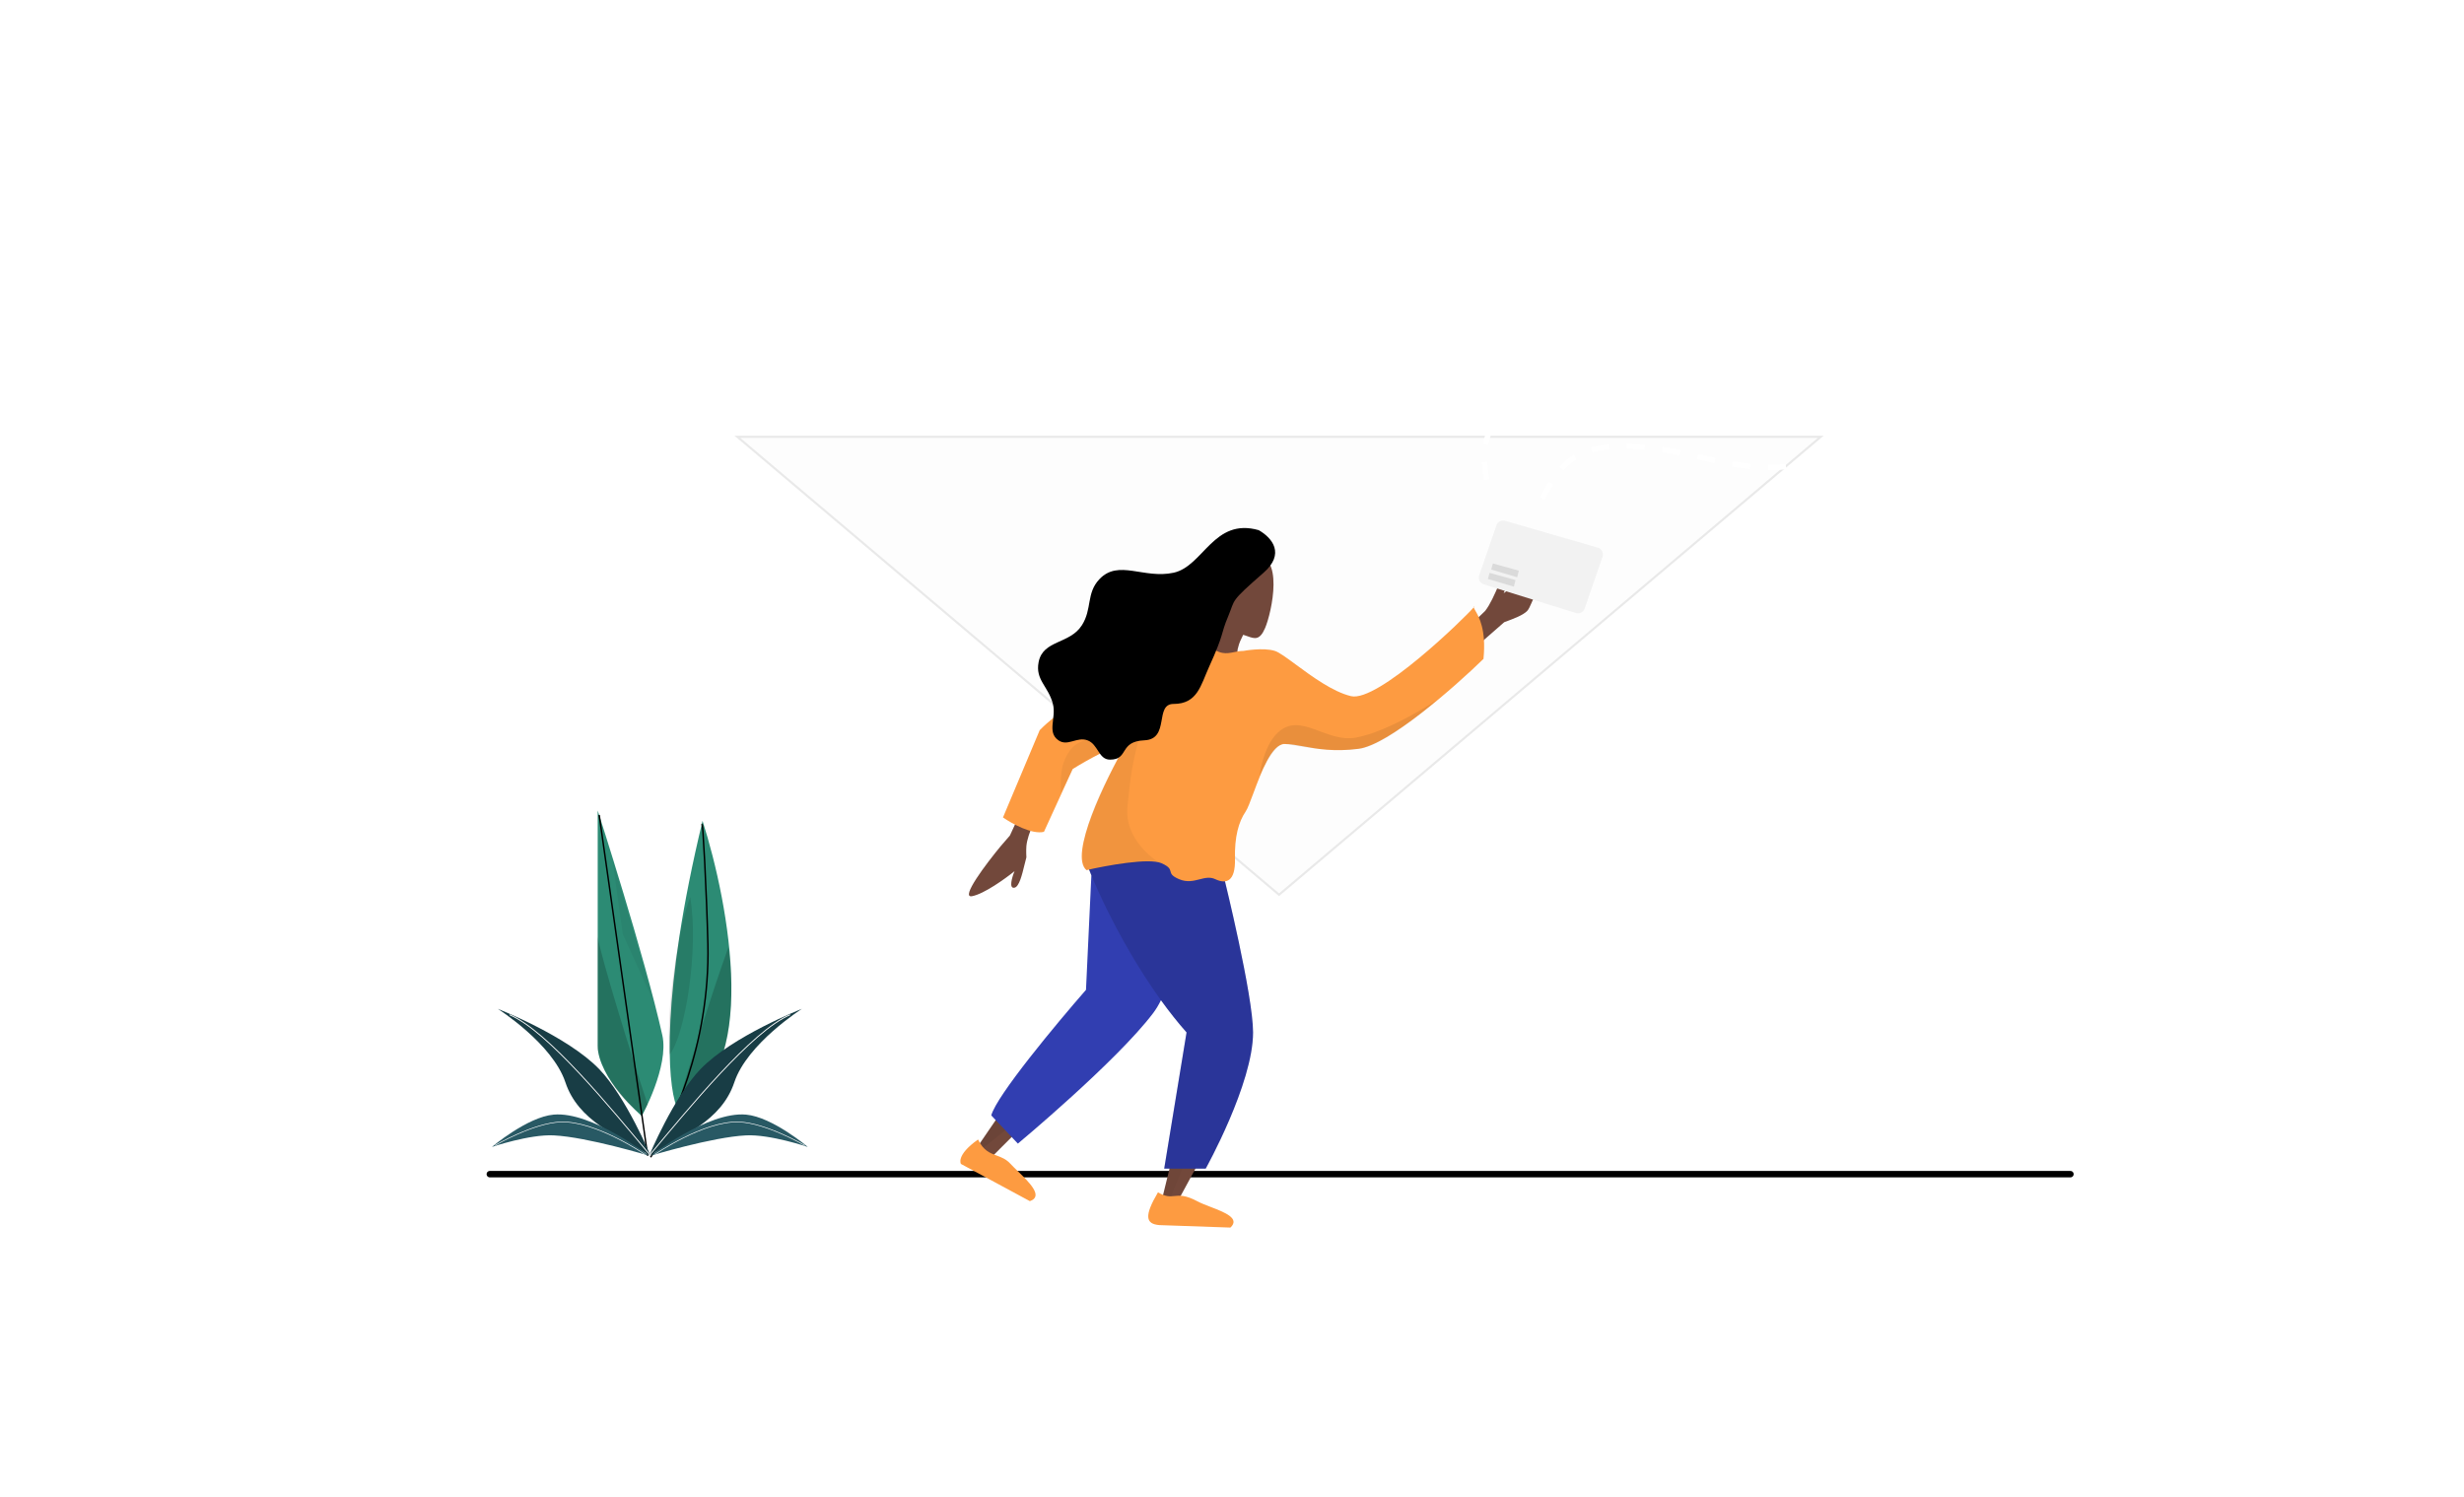 <svg xmlns="http://www.w3.org/2000/svg" width="1152" height="700" fill="none" viewBox="0 0 1152 700">
  <g class="email">
    <path fill="#fff" d="M0 0h1152v700H0z"/>
    <path stroke="#000" stroke-linecap="round" stroke-width="3" d="M229 549h739" class="Vector"/>
    <g class="Group 8">
      <rect width="560" height="344" x="318" y="203" fill="#fff" class="Rectangle" rx="31"/>
      <g class="Polygon">
        <path fill="#000" fill-opacity=".01" d="M598 419l254.611-215.25H343.389L598 419z"/>
        <path stroke="#000" stroke-opacity=".08" d="M344.754 204.25L598 418.345 851.246 204.25H344.754z"/>
      </g>
    </g>
    <g class="Group 7">
      <path stroke="#fff" stroke-dasharray="8.36 8.36" stroke-width="2.507" d="M695.066 224.325c-4.178-23.812 3.207-47.002 61.412-33.003 66.007 15.875 62.665-15.04 92.744-46.372 24.064-25.066 59.741-19.635 78.123-9.191" class="Vector 2"/>
      <path stroke="#fff" stroke-dasharray="8.36 8.36" stroke-width="2.507" d="M720.967 233.099c10.444-18.814 17.961-32.813 76.166-18.814 66.007 15.875 62.665-15.04 92.744-46.373 24.064-25.066 59.741-19.635 78.123-9.19" class="Vector 2.1"/>
      <g class="Group">
        <path fill="#72483B" fill-rule="evenodd" d="M567.572 286.811c0 6.632-4.364 15.877-4.364 15.877l-1.809 4.824 18.634 5.548c.09-.359-.154-1.262-.47-2.431-.627-2.323-1.537-5.695-.682-7.941.415-1.992 1.406-3.957 1.983-5.1.169-.335.302-.6.375-.773.717.207 1.392.448 2.032.678 3.304 1.183 5.693 2.039 8.218-3.877 3.014-7.062 9.446-35.545-6.03-34.138-17.686 1.608-17.887 20.701-17.887 27.333zm-99.721 108.844c-6.8 8.209-19.007 24.38-13.434 23.385 5.572-.995 15.59-8.21 19.902-11.693-1.161 2.82-2.786 8.309 0 7.712 2.183-.467 3.537-6.057 4.659-10.688.31-1.28.603-2.487.89-3.492 0 0-.176-3.192 0-5.224.535-6.186 5.473-14.927 5.473-14.927l-7.214-2.985-5.971 12.936-4.305 4.976zm4.802 117.672l-16.171 23.634 7.713 3.483 17.912-17.912-9.454-9.205zm70.903 46.272l3.234-13.185 2.239-14.678 15.424 4.478-12.687 23.385h-8.21zm157.015-285.835c1.137-2.627 2.062-4.767 2.7-5.484 1.991-2.239 1.991 5.224 0 8.458-.678 1.102.403.21 2.301-1.355 3.672-3.031 10.405-8.587 13.372-7.103 2.348 1.174 1.644 3.101.859 5.249-.379 1.038-.777 2.128-.859 3.209-1.159 1.16-2.05 3.202-2.874 5.09-.707 1.622-1.365 3.13-2.101 3.866-1.99 1.99-5.971 3.483-10.698 5.225l-11.941 10.448-12.19 10.947-3.981-8.21 19.156-18.41c2.386-2.982 4.557-8.001 6.256-11.93z" class="Union" clip-rule="evenodd"/>
        <path fill="#000" fill-opacity=".06" d="M468.175 520.044l-10.697 15.673.746 2.239 15.424-12.439-5.473-5.473z" class="Vector 8"/>
        <path fill="#000" fill-opacity=".03" d="M546.79 561.092l9.951-24.38-8.708 4.229-4.726 20.151h3.483z" class="Vector 7"/>
        <path fill="#313EB1" fill-rule="evenodd" d="M542.782 467.681c3.774 5.226 7.775 10.306 11.968 15.046l-10.449 63.687h19.405s22.141-39.716 22.141-63.687c0-17.415-13.434-71.897-13.434-71.897l-6.717-27.615-56.722 8.956v13.932c.376.969.801 2.03 1.274 3.174l-2.517 53.547c-13.766 15.756-41.894 49.557-44.283 58.712l12.439 13.185s46.024-38.311 63.19-60.95c1.404-1.851 2.631-3.903 3.705-6.09z" class="Union_2" clip-rule="evenodd"/>
        <path fill="#000" fill-opacity=".14" d="M554.751 482.727c-22.888-25.873-40.054-61.863-45.775-76.624v-13.932l56.721-8.956 6.717 27.615s13.434 54.482 13.434 71.897c0 23.971-22.141 63.687-22.141 63.687h-19.405l10.449-63.687z" class="Vector 2.1_2"/>
        <path fill="#FD9B41" fill-rule="evenodd" d="M526.39 347.889c-9.62 16.834-26.769 52.194-18.41 58.96 9.288-2.156 29.306-5.821 35.078-3.234 3.634 1.629 3.922 2.753 4.204 3.849.278 1.08.548 2.133 4.005 3.615 3.675 1.575 6.727.796 9.557.073 2.535-.647 4.892-1.249 7.36-.073 5.225 2.487 9.454.995 9.205-9.454-.249-10.449 1.742-17.414 4.976-22.141.952-1.393 2.186-4.706 3.668-8.688 3.549-9.536 8.526-22.907 14.493-22.907 2.939 0 5.877.541 9.202 1.152 6.245 1.149 13.852 2.548 25.378 1.087 14.13-1.791 44.863-28.775 58.463-42.044 1.385-13.677-2.17-19.764-3.789-22.536-.428-.733-.721-1.234-.751-1.582.343-.401.457-.584.311-.511-.24.12-.332.283-.311.511-4.319 5.042-44.865 44.562-57.406 41.533-8.543-2.063-18.292-9.251-25.698-14.71-4.329-3.192-7.858-5.794-9.877-6.436-5.474-1.742-14.678 0-14.678 0-1.622 0-3.032.289-4.389.568-3.638.747-6.887 1.414-12.777-3.802-8.707-7.713-62.692 24.38-78.117 40.302l-17.165 40.799c4.063 2.82 13.583 8.111 19.156 6.717l13.434-29.355c6.302-3.898 20.101-11.693 24.878-11.693zm-77.122 196.329s-2.536-3.948 7.993-11.429c2.527 5.223 5.585 6.355 8.701 7.507 2.2.814 4.428 1.639 6.519 3.922.907.99 2.084 2.133 3.342 3.353 5.365 5.207 12.187 11.828 5.676 14.048l-32.231-17.401zm92.81 28.61c-6.438-.523-7.261-4.209-.685-15.327 3.623 2.151 5.564 1.949 7.715 1.725 2.432-.253 5.132-.535 10.838 2.526 1.581.848 3.747 1.681 5.998 2.547 6.618 2.547 13.966 5.374 9.318 9.682l-33.184-1.153z" class="Union_3" clip-rule="evenodd"/>
        <path fill="#000" fill-opacity=".08" d="M597.291 342.665c-6.801 6.49-8.458 20.151-8.458 20.151 5.722-12.688 9.868-14.844 11.444-15.176 14.329 2.985 27.614 3.732 35.078 2.488 9.553-.796 28.277-15.59 36.57-22.888 0 0-22.192 14.793-38.063 17.664-13.958 2.524-25.93-12.395-36.571-2.239z" class="Vector 6"/>
        <path fill="#000" fill-opacity=".05" d="M497.282 356.596c-1.887 5.229-1.244 14.181-1.244 14.181l5.474-11.195c7.363-5.573 20.317-10.615 25.624-12.191-23.087 37.815-22.888 55.976-19.156 59.459l32.59-4.478s-15.142-9.653-13.434-25.376c1.237-11.386 1.741-20.4 6.966-36.819 1.947-6.12-5.22-.61-11.195 1.741-13.042 5.132-20.866 1.496-25.625 14.678z" class="Vector 5"/>
        <path fill="#000" d="M590.754 267.798c10.116-8.824 4.136-16.249-2.249-19.908-21.093-6.027-25.855 16.895-39.846 19.908-13.99 3.013-25.737-6.409-34.652 3.013-6.222 6.576-3.318 13.887-8.179 21.524-5.706 8.962-18.202 6.79-20.232 17.218-1.643 8.442 4.532 11.257 6.672 19.586 1.671 6.506-2.927 13.164 2.583 17.004 4.344 3.028 8.585-1.815 13.56 0 5.095 1.859 5.121 9.04 10.546 9.04 8.98 0 4.03-8.524 16.083-9.04 12.053-.517 4.59-17.004 13.619-17.004 11.193 0 12.711-8.722 16.573-17.218 7.533-16.573 5.177-14.694 9.04-23.891 3.365-8.01.487-6.279 16.482-20.232z" class="Vector 2.2"/>
      </g>
      <g class="Group 5.1">
        <path fill="#F2F2F2" d="M691.591 268.955l8.025-23.305a3.342 3.342 0 014.089-2.122l43.284 12.524a3.342 3.342 0 012.231 4.299l-8.318 24.156a3.343 3.343 0 01-4.153 2.103l-42.991-13.375a3.342 3.342 0 01-2.167-4.28z" class="Vector_2"/>
        <path fill="#000" fill-opacity=".1" d="M696.414 267.854l12.147 3.359-.776 3.101-12.146-3.618.775-2.842z" class="Rectangle_2"/>
        <path fill="#000" fill-opacity=".1" d="M697.965 263.46l12.146 3.36-.775 3.101-12.147-3.618.776-2.843z" class="Rectangle_3"/>
      </g>
    </g>
    <g class="Group 6.4">
      <g class="Group 3">
        <path fill="#2C8B74" d="M279.449 488.886V379s21.977 67.992 30.218 105.079c3.219 14.483-9.615 37.773-9.615 37.773s-20.603-17.716-20.603-32.966z" class="Vector 2_2"/>
        <path fill="#000" fill-opacity=".05" d="M291.124 436.69l-4.808-35.026 19.23 66.618-14.422-31.592z" class="Vector 4"/>
        <path fill="#000" fill-opacity=".18" d="M279.448 438.064c1.649 9.889 16.025 56.545 23.351 78.294l-2.747 4.807c-12.362-8.928-18.543-21.29-20.604-30.219v-52.882z" class="Vector 4_2"/>
        <path stroke="#000" stroke-width=".687" d="M302.799 540.395L280.135 381.06" class="Vector_3"/>
      </g>
      <g class="Group 4">
        <path fill="#2C8B74" d="M316.202 517.044c-4.087-10.489-7.357-51.822 12.261-133.237 12.488 39.056 27.519 120.382-12.261 133.237z" class="Vector 4_3"/>
        <path fill="#000" fill-opacity=".11" d="M322.717 419.52c4.121 24.725-2.472 64.696-9.615 73.487-2.06-19.231 4.12-60.438 9.615-73.487z" class="Vector 4_4"/>
        <path fill="#000" fill-opacity=".18" d="M315.848 519.791c6.868-22.435 16.483-54.256 24.724-76.92 3.434 23.122 2.06 68.679-24.724 76.92z" class="Vector 4_5"/>
        <path stroke="#000" stroke-width=".687" d="M304.173 541.082c9.386-13.507 27.883-52.333 26.785-99.584-.559-24.038-2.519-60.667-2.748-55.63" class="Vector 3"/>
      </g>
      <g class="Group 5">
        <g class="Group_2">
          <path fill="#183D45" d="M264.339 506.055c6.044 18.132 24.267 24.954 39.834 34.34 0 0-11.421-27.446-24.038-40.521-14.948-15.49-47.388-28.158-47.388-28.158s25.549 16.208 31.592 34.339z" class="Vector 5_2"/>
          <path stroke="#fff" stroke-width=".412" d="M304.173 540.395c-18.543-22.206-48.075-58.377-65.932-65.932" class="Vector 4_6"/>
        </g>
        <g class="Group 2">
          <path fill="#285964" d="M258.845 521.165c17.805-1.594 44.641 19.23 44.641 19.23s-28.718-8.736-44.641-9.526c-11.279-.559-28.845 5.405-28.845 5.405s16.539-14.008 28.845-15.109z" class="Vector 6_2"/>
          <path stroke="#fff" stroke-width=".275" d="M231.373 535.587s18.103-10.578 30.905-10.988c16.379-.525 39.147 15.109 39.147 15.109" class="Vector 4_7"/>
        </g>
      </g>
      <g class="Group 5.1_2">
        <g class="Group_3">
          <path fill="#183D45" d="M343.32 506.055c-6.044 18.132-24.267 24.954-39.834 34.34 0 0 11.421-27.446 24.038-40.521 14.948-15.49 47.388-28.158 47.388-28.158s-25.548 16.208-31.592 34.339z" class="Vector 5_3"/>
          <path stroke="#fff" stroke-width=".412" d="M303.485 540.395c18.544-22.206 48.076-58.377 65.932-65.932" class="Vector 4_8"/>
        </g>
        <g class="Group 2_2">
          <path fill="#285964" d="M348.814 521.165c-17.804-1.594-44.641 19.23-44.641 19.23s28.719-8.736 44.641-9.526c11.28-.559 28.845 5.405 28.845 5.405s-16.539-14.008-28.845-15.109z" class="Vector 6_3"/>
          <path stroke="#fff" stroke-width=".275" d="M376.286 535.587s-18.102-10.578-30.905-10.988c-16.379-.525-39.147 15.109-39.147 15.109" class="Vector 4_9"/>
        </g>
      </g>
    </g>
  </g>
</svg>
